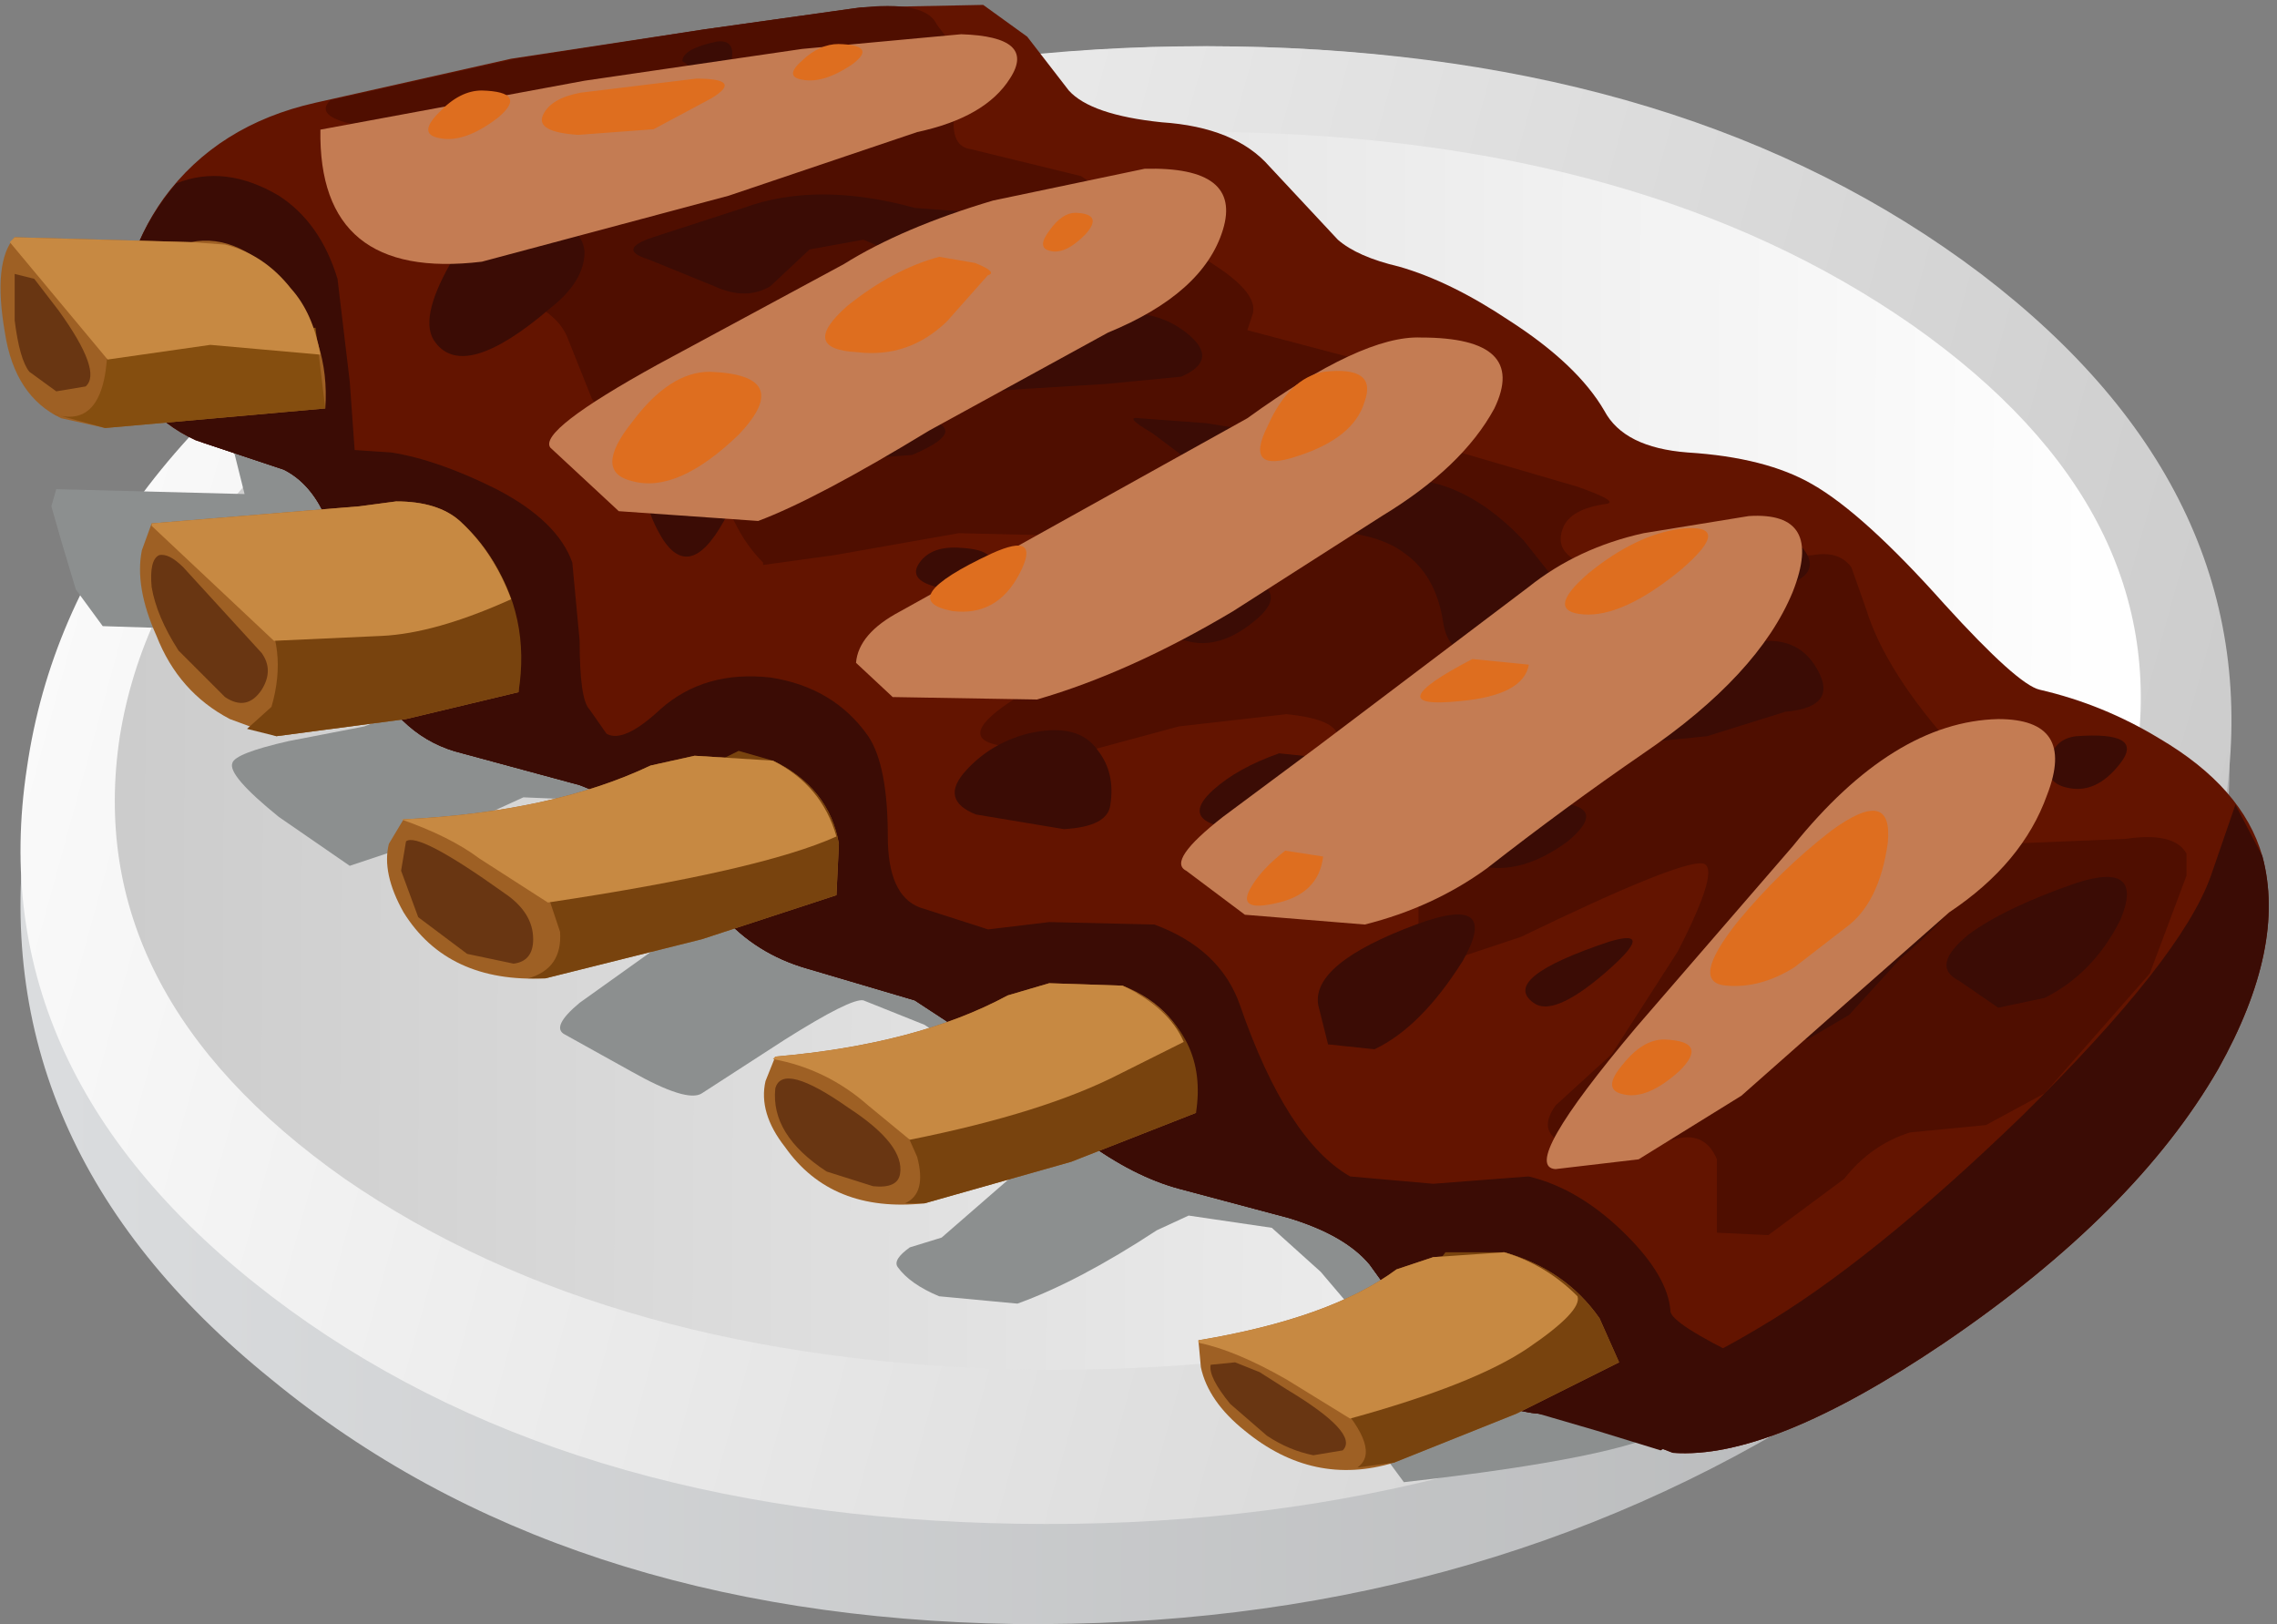 <?xml version="1.0" encoding="UTF-8" standalone="no"?>
<svg xmlns:xlink="http://www.w3.org/1999/xlink" height="33.2px" width="46.55px" xmlns="http://www.w3.org/2000/svg">
  <rect width="100%" height="100%" fill="#808080" stroke="none"/>
  <g transform="matrix(1.0, 0.0, 0.0, 1.0, 0.0, 0.0)">
    <use height="33.2" transform="matrix(1.0, 0.0, 0.0, 1.0, 0.4, 0.0)" width="46.0" xlink:href="#shape0"/>
    <use height="4.7" transform="matrix(1.0, 0.0, 0.0, 1.0, 6.55, 0.7)" width="14.25" xlink:href="#sprite0"/>
    <use height="7.4" transform="matrix(1.0, 0.0, 0.0, 1.0, 11.25, 3.45)" width="13.8" xlink:href="#sprite1"/>
    <use height="7.65" transform="matrix(1.0, 0.0, 0.0, 1.0, 17.5, 6.9)" width="13.2" xlink:href="#sprite2"/>
    <use height="8.5" transform="matrix(1.0, 0.0, 0.0, 1.0, 24.15, 10.55)" width="12.7" xlink:href="#sprite3"/>
    <use height="9.2" transform="matrix(1.0, 0.0, 0.0, 1.0, 31.6, 14.7)" width="10.4" xlink:href="#sprite4"/>
    <use height="1.0" transform="matrix(1.0, 0.0, 0.0, 1.0, 8.75, 1.85)" width="1.65" xlink:href="#sprite5"/>
    <use height="1.15" transform="matrix(1.0, 0.0, 0.0, 1.0, 11.1, 1.6)" width="3.7" xlink:href="#sprite6"/>
    <use height="0.75" transform="matrix(1.0, 0.0, 0.0, 1.0, 16.2, 0.9)" width="1.4" xlink:href="#sprite7"/>
    <use height="2.3" transform="matrix(1.0, 0.0, 0.0, 1.0, 12.5, 7.6)" width="3.05" xlink:href="#sprite8"/>
    <use height="1.95" transform="matrix(1.0, 0.0, 0.0, 1.0, 16.85, 5.25)" width="3.4" xlink:href="#sprite9"/>
    <use height="0.8" transform="matrix(1.0, 0.0, 0.0, 1.0, 21.3, 4.35)" width="1.05" xlink:href="#sprite10"/>
    <use height="1.35" transform="matrix(1.0, 0.0, 0.0, 1.0, 19.0, 11.15)" width="1.95" xlink:href="#sprite11"/>
    <use height="1.85" transform="matrix(1.0, 0.0, 0.0, 1.0, 25.75, 7.6)" width="2.2" xlink:href="#sprite12"/>
    <use height="1.75" transform="matrix(1.0, 0.0, 0.0, 1.0, 32.0, 10.8)" width="2.9" xlink:href="#sprite13"/>
    <use height="1.15" transform="matrix(1.0, 0.0, 0.0, 1.0, 29.05, 13.2)" width="2.2" xlink:href="#sprite14"/>
    <use height="1.5" transform="matrix(1.0, 0.0, 0.0, 1.0, 25.5, 17.05)" width="1.55" xlink:href="#sprite15"/>
    <use height="3.6" transform="matrix(1.0, 0.0, 0.0, 1.0, 34.95, 16.55)" width="3.65" xlink:href="#sprite16"/>
    <use height="1.15" transform="matrix(1.0, 0.0, 0.0, 1.0, 32.95, 21.25)" width="1.6" xlink:href="#sprite17"/>
    <use height="25.2" transform="matrix(1.0, 0.0, 0.0, 1.0, 0.0, 4.85)" width="33.1" xlink:href="#shape15"/>
  </g>
  <defs>
    <g id="shape0" transform="matrix(1.0, 0.0, 0.0, 1.0, -0.4, 0.0)">
      <path d="M40.45 5.9 Q46.4 10.7 45.45 17.4 44.55 24.05 37.3 28.7 30.05 33.3 20.75 33.2 11.45 33.05 5.55 28.2 -0.4 23.4 0.55 16.7 1.45 10.05 8.7 5.4 15.95 0.8 25.25 0.95 34.55 1.1 40.45 5.9" fill="url(#gradient0)" fill-rule="evenodd" stroke="none"/>
      <path d="M40.5 5.6 Q46.4 10.1 45.5 16.35 44.55 22.6 37.35 26.95 30.1 31.3 20.8 31.15 11.45 31.0 5.55 26.5 -0.4 21.95 0.55 15.7 1.45 9.45 8.7 5.1 15.95 0.8 25.25 0.95 34.55 1.1 40.5 5.6" fill="url(#gradient1)" fill-rule="evenodd" stroke="none"/>
      <path d="M39.1 6.65 Q44.5 10.45 43.65 15.65 42.85 20.9 36.2 24.5 29.6 28.1 21.05 28.0 12.5 27.85 7.05 24.1 1.65 20.3 2.45 15.05 3.3 9.8 9.95 6.2 16.6 2.6 25.1 2.7 33.65 2.85 39.1 6.65" fill="url(#gradient2)" fill-rule="evenodd" stroke="none"/>
      <path d="M21.75 10.3 L33.35 17.9 Q35.1 28.6 34.15 29.2 33.15 29.8 28.7 30.3 L28.0 29.35 27.85 27.0 27.0 26.0 26.0 25.1 24.3 24.85 23.65 25.15 Q22.05 26.2 20.8 26.65 L19.2 26.5 Q18.6 26.25 18.35 25.9 18.25 25.75 18.6 25.5 L19.25 25.3 21.55 23.3 20.1 21.75 18.9 20.95 17.65 20.45 Q17.4 20.4 16.05 21.25 L14.35 22.35 Q14.05 22.55 12.9 21.9 L11.55 21.15 Q11.25 21.0 11.85 20.5 L14.3 18.75 Q14.85 18.15 13.75 17.45 12.35 16.45 11.9 16.35 L10.7 16.3 8.95 17.1 7.15 17.7 5.7 16.7 Q4.65 15.85 4.75 15.6 4.8 15.4 5.9 15.15 L7.45 14.85 Q8.9 14.3 8.0 13.5 6.8 12.4 5.45 12.7 L3.65 12.85 2.1 12.8 1.55 12.05 1.25 11.05 1.05 10.35 1.15 10.0 5.0 10.1 4.8 9.3 4.35 8.25 4.05 6.65 21.75 10.3" fill="#8c8f8f" fill-rule="evenodd" stroke="none"/>
      <path d="M41.7 14.1 Q43.0 14.4 44.15 15.1 45.85 16.1 46.25 17.5 46.75 19.35 45.35 21.85 43.65 24.8 39.75 27.45 36.2 29.85 34.2 29.7 32.4 29.0 31.45 28.9 30.3 28.8 29.3 27.65 L28.0 25.85 Q27.5 25.25 26.35 24.9 L24.1 24.3 Q22.25 23.8 20.15 21.4 L18.7 20.45 16.5 19.8 Q15.45 19.5 14.75 18.7 L13.5 17.15 Q12.9 16.45 11.85 16.05 L9.45 15.4 Q8.2 15.1 7.55 13.75 L7.0 11.75 6.6 10.45 Q6.3 9.85 5.8 9.6 L4.0 9.0 Q2.7 8.4 2.55 7.1 2.35 5.45 3.35 4.05 4.45 2.55 6.45 2.1 L10.45 1.2 14.4 0.6 17.6 0.15 20.1 0.1 21.0 0.75 21.85 1.85 Q22.3 2.35 23.75 2.5 25.25 2.6 25.95 3.4 L27.35 4.9 Q27.75 5.25 28.6 5.45 29.65 5.75 30.85 6.55 32.25 7.45 32.8 8.4 33.2 9.15 34.5 9.25 36.1 9.35 37.05 9.9 38.1 10.5 39.75 12.35 41.25 14.0 41.7 14.1" fill="#631400" fill-rule="evenodd" stroke="none"/>
      <path d="M44.7 17.9 L43.95 19.9 41.8 22.35 40.6 23.0 39.05 23.15 Q38.25 23.4 37.7 24.1 L36.15 25.25 35.1 25.2 35.1 23.7 Q34.85 23.1 34.2 23.3 L32.4 23.5 Q31.3 23.3 31.8 22.6 L32.95 21.55 34.3 19.45 Q35.2 17.7 34.8 17.65 34.3 17.6 31.1 19.15 L29.45 19.7 Q29.0 19.75 29.0 19.2 L29.0 18.5 Q28.9 18.25 28.45 18.2 27.6 18.2 27.05 16.25 26.9 15.65 27.1 15.45 L27.35 15.05 Q27.3 14.7 26.3 14.6 L24.1 14.85 22.25 15.35 20.5 15.25 Q19.45 15.1 20.8 14.25 22.05 13.5 22.85 13.4 23.45 13.3 23.1 12.3 22.75 11.25 21.7 10.95 L19.6 10.9 17.05 11.35 15.6 11.55 15.6 11.5 Q14.9 10.8 14.65 9.55 14.55 8.9 14.05 8.75 L13.0 8.65 Q12.4 8.6 12.1 8.15 L11.6 6.9 Q11.4 6.4 10.65 6.1 L9.45 5.35 Q9.0 4.8 9.85 4.4 L11.45 3.6 Q12.0 3.1 11.25 2.95 L8.5 2.7 Q6.25 2.55 6.75 2.05 L10.55 1.2 14.4 0.6 17.25 0.2 Q18.9 -0.05 19.15 0.5 L19.8 1.35 Q20.4 1.55 20.05 1.8 19.5 2.15 19.5 2.4 19.45 3.0 19.85 3.05 L22.1 3.6 24.95 5.5 Q25.75 6.05 25.6 6.45 L25.5 6.75 28.15 7.45 Q29.2 7.7 29.2 8.3 L29.0 9.0 32.25 9.95 Q33.1 10.25 32.85 10.3 32.1 10.4 31.95 10.8 31.7 11.45 32.85 11.65 L34.7 11.55 35.9 11.4 37.05 11.35 Q37.6 11.25 37.85 11.6 L38.15 12.45 Q38.55 13.75 40.0 15.35 40.6 16.0 40.4 16.15 L39.85 16.6 Q39.75 17.05 41.0 17.25 L43.45 17.15 Q44.45 17.0 44.7 17.45 L44.7 17.9" fill="#4f0e00" fill-rule="evenodd" stroke="none"/>
      <path d="M46.25 17.5 Q46.75 19.35 45.35 21.85 43.65 24.8 39.75 27.45 36.2 29.85 34.2 29.7 32.4 29.0 31.45 28.9 30.3 28.8 29.3 27.65 L28.0 25.85 Q27.5 25.25 26.35 24.9 L24.1 24.3 Q22.25 23.8 20.15 21.4 L18.7 20.45 16.5 19.8 Q15.45 19.5 14.75 18.7 L13.5 17.15 Q12.9 16.45 11.85 16.05 L9.45 15.4 Q8.2 15.1 7.55 13.75 L7.0 11.75 6.6 10.45 Q6.3 9.85 5.8 9.6 L4.15 9.05 Q2.95 8.5 2.65 7.4 L3.25 6.1 Q3.95 5.65 5.1 5.2 L5.75 5.45 Q6.45 6.0 6.65 7.35 L6.8 9.35 Q6.85 9.9 7.65 10.65 8.35 11.35 8.7 11.15 L9.4 11.1 10.35 11.8 Q10.8 12.2 11.15 13.3 L11.65 14.9 Q11.9 15.3 13.25 16.0 15.25 17.1 16.15 17.4 16.8 17.8 17.35 19.05 17.5 19.35 18.4 19.6 L19.85 20.1 21.0 21.35 Q21.7 22.3 22.45 22.6 L23.9 22.7 24.85 22.5 25.65 23.1 27.35 24.25 Q28.4 24.75 29.2 25.6 L30.1 26.5 31.3 26.7 Q32.05 26.85 32.6 27.35 L33.55 28.15 Q34.1 28.25 35.95 27.15 38.25 25.8 41.35 22.8 44.6 19.6 45.2 17.9 L45.7 16.45 46.25 17.5" fill="#3b0c05" fill-rule="evenodd" stroke="none"/>
      <path d="M29.3 24.2 L31.25 24.05 Q32.3 24.3 33.25 25.25 34.1 26.1 34.15 26.8 34.15 27.05 35.7 27.8 36.55 28.2 33.95 29.65 L32.65 29.25 31.45 28.9 Q30.3 28.8 29.3 27.65 L28.0 25.85 Q27.5 25.25 26.35 24.9 L24.1 24.3 Q22.25 23.8 20.15 21.4 L18.7 20.45 16.5 19.8 Q15.45 19.5 14.75 18.7 L13.5 17.15 Q12.9 16.45 11.85 16.05 L9.45 15.4 Q8.2 15.1 7.55 13.75 L7.0 11.75 6.6 10.45 Q6.3 9.85 5.8 9.6 L4.0 9.0 Q2.7 8.4 2.55 7.1 2.3 5.3 3.6 3.75 4.6 3.35 5.7 4.0 6.55 4.55 6.9 5.7 L7.15 7.8 7.25 9.2 8.0 9.25 Q8.95 9.4 10.15 10.0 11.4 10.65 11.7 11.5 L11.85 13.1 Q11.85 14.3 12.05 14.5 L12.4 15.0 Q12.75 15.2 13.5 14.5 14.4 13.7 15.75 13.85 17.05 14.05 17.75 15.05 18.15 15.65 18.15 17.1 18.15 18.3 18.8 18.55 L20.2 19.0 21.45 18.85 23.6 18.9 Q24.95 19.4 25.35 20.55 26.3 23.3 27.6 24.05 L29.3 24.2" fill="#3b0c05" fill-rule="evenodd" stroke="none"/>
      <path d="M14.65 0.85 Q15.05 0.8 14.95 1.25 14.85 1.7 14.45 1.6 L13.95 1.25 Q13.95 1.0 14.65 0.85" fill="#3b0c05" fill-rule="evenodd" stroke="none"/>
      <path d="M16.7 1.25 Q17.7 1.45 16.85 2.0 15.95 2.65 15.5 2.3 15.15 2.05 15.8 1.6 16.4 1.15 16.7 1.25" fill="#3b0c05" fill-rule="evenodd" stroke="none"/>
      <path d="M21.1 4.75 Q21.6 5.1 20.85 5.25 L19.35 5.45 18.6 5.3 17.65 4.9 16.55 5.1 15.75 5.85 Q15.25 6.15 14.6 5.85 L13.25 5.3 Q12.6 5.1 13.35 4.85 L15.2 4.25 Q16.7 3.7 18.7 4.25 L20.0 4.35 Q20.6 4.4 21.1 4.75" fill="#3b0c05" fill-rule="evenodd" stroke="none"/>
      <path d="M22.5 6.45 Q23.55 6.25 24.25 6.8 24.95 7.35 24.15 7.7 L22.6 7.85 20.95 7.95 19.6 8.05 Q19.2 7.9 18.7 7.35 18.35 6.95 19.85 6.75 L22.5 6.45" fill="#3b0c05" fill-rule="evenodd" stroke="none"/>
      <path d="M24.65 8.65 L27.15 9.05 29.2 9.85 Q30.2 10.05 31.15 11.05 L32.3 12.5 Q32.7 13.0 31.9 13.2 L30.2 13.35 Q29.6 13.4 29.5 12.7 29.35 11.75 28.7 11.3 28.1 10.85 26.85 10.85 25.7 10.85 25.15 10.35 L24.35 9.45 23.55 8.85 Q22.95 8.5 23.3 8.55 L24.65 8.65" fill="#3b0c05" fill-rule="evenodd" stroke="none"/>
      <path d="M18.55 8.5 Q20.05 8.7 18.65 9.3 L16.65 9.45 Q16.15 9.05 16.85 8.7 L18.55 8.5" fill="#3b0c05" fill-rule="evenodd" stroke="none"/>
      <path d="M25.35 11.75 Q26.4 12.05 25.7 12.65 24.95 13.3 24.25 13.1 23.6 12.95 24.2 12.3 24.8 11.6 25.35 11.75" fill="#3b0c05" fill-rule="evenodd" stroke="none"/>
      <path d="M19.65 11.2 Q20.5 11.25 20.15 11.7 19.8 12.15 19.15 12.0 18.55 11.85 18.8 11.5 19.05 11.15 19.65 11.2" fill="#3b0c05" fill-rule="evenodd" stroke="none"/>
      <path d="M35.15 13.35 Q36.55 12.75 37.1 13.6 37.65 14.45 36.5 14.55 L34.9 15.05 33.4 15.2 Q32.65 15.0 33.45 14.35 34.05 13.85 35.15 13.35" fill="#3b0c05" fill-rule="evenodd" stroke="none"/>
      <path d="M35.0 11.15 L36.85 11.2 Q37.3 11.75 36.4 12.0 L35.45 12.35 34.15 12.5 Q33.15 12.55 33.65 12.0 34.1 11.5 35.0 11.15" fill="#3b0c05" fill-rule="evenodd" stroke="none"/>
      <path d="M31.7 16.4 Q32.95 16.45 32.05 17.2 31.1 17.9 30.25 17.7 29.45 17.5 30.1 16.9 30.8 16.35 31.7 16.4" fill="#3b0c05" fill-rule="evenodd" stroke="none"/>
      <path d="M38.85 19.6 L37.8 20.75 36.95 21.25 36.25 21.1 36.1 20.3 Q36.05 20.0 36.6 19.45 L37.5 18.3 38.2 17.25 Q38.6 16.85 39.45 16.65 41.2 16.25 40.6 17.55 40.1 18.55 38.85 19.6" fill="#3b0c05" fill-rule="evenodd" stroke="none"/>
      <path d="M42.45 18.05 Q43.85 17.6 43.35 18.8 42.8 19.9 41.8 20.4 L40.85 20.6 40.05 20.05 Q39.45 19.75 40.25 19.1 41.0 18.55 42.45 18.05" fill="#3b0c05" fill-rule="evenodd" stroke="none"/>
      <path d="M32.9 19.25 Q33.9 18.95 32.8 19.9 31.75 20.8 31.35 20.5 30.65 20.0 32.9 19.25" fill="#3b0c05" fill-rule="evenodd" stroke="none"/>
      <path d="M42.45 15.05 Q43.85 14.95 43.35 15.6 42.85 16.25 42.25 16.1 41.8 16.0 41.9 15.55 42.0 15.1 42.45 15.05" fill="#3b0c05" fill-rule="evenodd" stroke="none"/>
      <path d="M26.15 15.4 L27.1 15.5 27.0 16.35 Q26.9 16.85 26.1 17.0 L24.8 16.85 Q24.25 16.65 24.8 16.15 25.3 15.7 26.15 15.4" fill="#3b0c05" fill-rule="evenodd" stroke="none"/>
      <path d="M21.0 15.0 Q22.05 14.75 22.45 15.35 22.8 15.8 22.7 16.45 22.65 16.9 21.75 16.95 L19.95 16.65 Q19.2 16.35 19.75 15.75 20.25 15.2 21.0 15.0" fill="#3b0c05" fill-rule="evenodd" stroke="none"/>
      <path d="M28.95 18.9 Q30.7 18.25 29.9 19.65 29.05 21.0 28.1 21.45 L27.15 21.35 26.95 20.55 Q26.8 19.7 28.95 18.9" fill="#3b0c05" fill-rule="evenodd" stroke="none"/>
      <path d="M14.75 9.3 Q15.65 9.2 14.8 10.65 14.05 12.0 13.45 10.85 12.9 9.8 13.6 9.45 L14.75 9.3" fill="#3b0c05" fill-rule="evenodd" stroke="none"/>
      <path d="M10.5 4.35 Q11.9 4.45 11.95 5.15 11.95 5.75 11.25 6.3 9.5 7.8 8.9 7.0 8.55 6.55 9.2 5.4 9.9 4.3 10.5 4.35" fill="#3b0c05" fill-rule="evenodd" stroke="none"/>
    </g>
    <linearGradient gradientTransform="matrix(0.028, -2.0E-4, 2.0E-4, -0.047, 23.0, 17.05)" gradientUnits="userSpaceOnUse" id="gradient0" spreadMethod="pad" x1="-819.2" x2="819.2">
      <stop offset="0.024" stop-color="#dadcde"/>
      <stop offset="1.0" stop-color="#b3b4b5"/>
    </linearGradient>
    <linearGradient gradientTransform="matrix(-0.029, -0.007, -0.014, 0.051, 20.8, 15.05)" gradientUnits="userSpaceOnUse" id="gradient1" spreadMethod="pad" x1="-819.2" x2="819.2">
      <stop offset="0.0" stop-color="#cccccc"/>
      <stop offset="1.0" stop-color="#ffffff"/>
    </linearGradient>
    <linearGradient gradientTransform="matrix(0.025, -2.0E-4, 2.0E-4, -0.04, 23.05, 15.35)" gradientUnits="userSpaceOnUse" id="gradient2" spreadMethod="pad" x1="-819.2" x2="819.2">
      <stop offset="0.0" stop-color="#cccccc"/>
      <stop offset="1.0" stop-color="#ffffff"/>
    </linearGradient>
    <g id="sprite0" transform="matrix(1.0, 0.0, 0.0, 1.0, -0.1, 0.0)">
      <use height="4.7" transform="matrix(1.0, 0.0, 0.0, 1.0, 0.1, 0.0)" width="14.25" xlink:href="#shape1"/>
    </g>
    <g id="shape1" transform="matrix(1.0, 0.0, 0.0, 1.0, -0.1, 0.0)">
      <path d="M13.2 0.0 Q14.75 0.05 14.2 0.9 13.7 1.7 12.3 2.0 L8.45 3.3 3.4 4.65 Q0.05 5.05 0.1 1.95 L5.5 0.95 9.95 0.3 13.2 0.0" fill="#c47c53" fill-rule="evenodd" stroke="none"/>
    </g>
    <g id="sprite1" transform="matrix(1.0, 0.0, 0.0, 1.0, -0.05, 0.0)">
      <use height="7.4" transform="matrix(1.0, 0.0, 0.0, 1.0, 0.05, 0.0)" width="13.8" xlink:href="#shape2"/>
    </g>
    <g id="shape2" transform="matrix(1.0, 0.0, 0.0, 1.0, -0.05, 0.0)">
      <path d="M13.8 1.25 Q13.4 2.55 11.45 3.35 L7.8 5.35 Q5.5 6.75 4.3 7.2 L1.45 7.0 0.05 5.7 Q-0.2 5.35 2.25 4.0 L6.05 1.95 Q7.25 1.2 9.1 0.65 L12.2 0.0 Q14.2 -0.05 13.8 1.25" fill="#c47c53" fill-rule="evenodd" stroke="none"/>
    </g>
    <g id="sprite2" transform="matrix(1.0, 0.0, 0.0, 1.0, 0.0, 0.0)">
      <use height="7.65" transform="matrix(1.0, 0.0, 0.0, 1.0, 0.0, 0.0)" width="13.2" xlink:href="#shape3"/>
    </g>
    <g id="shape3" transform="matrix(1.0, 0.0, 0.0, 1.0, 0.0, 0.0)">
      <path d="M11.55 0.0 Q13.75 0.0 13.05 1.45 12.4 2.65 10.75 3.65 L7.7 5.6 Q5.6 6.85 3.7 7.4 L0.75 7.35 0.0 6.65 Q0.05 6.05 0.9 5.6 L8.0 1.65 Q10.35 -0.05 11.55 0.0" fill="#c47c53" fill-rule="evenodd" stroke="none"/>
    </g>
    <g id="sprite3" transform="matrix(1.0, 0.0, 0.0, 1.0, -0.05, 0.0)">
      <use height="8.5" transform="matrix(1.0, 0.0, 0.0, 1.0, 0.05, 0.0)" width="12.7" xlink:href="#shape4"/>
    </g>
    <g id="shape4" transform="matrix(1.0, 0.0, 0.0, 1.0, -0.05, 0.0)">
      <path d="M9.5 4.85 Q7.9 5.95 6.3 7.2 5.2 8.0 3.8 8.35 L1.35 8.15 0.15 7.25 Q-0.25 7.05 0.9 6.15 L2.85 4.7 7.15 1.45 Q8.15 0.65 9.5 0.35 L11.65 0.0 Q13.2 -0.1 12.55 1.55 11.85 3.25 9.5 4.85" fill="#c47c53" fill-rule="evenodd" stroke="none"/>
    </g>
    <g id="sprite4" transform="matrix(1.0, 0.0, 0.0, 1.0, 0.0, 0.0)">
      <use height="9.2" transform="matrix(1.0, 0.0, 0.0, 1.0, 0.0, 0.0)" width="10.4" xlink:href="#shape5"/>
    </g>
    <g id="shape5" transform="matrix(1.0, 0.0, 0.0, 1.0, 0.0, 0.0)">
      <path d="M8.25 3.95 L6.15 5.8 4.0 7.7 1.9 9.0 0.2 9.2 Q-0.55 9.15 1.85 6.3 L5.05 2.6 Q7.1 0.05 9.25 0.0 10.85 0.0 10.25 1.55 9.75 2.95 8.25 3.95" fill="#c47c53" fill-rule="evenodd" stroke="none"/>
    </g>
    <g id="sprite5" transform="matrix(1.0, 0.0, 0.0, 1.0, 0.0, 0.0)">
      <use height="1.8" transform="matrix(0.6, 0.0, 0.0, 0.556, -0.01, 0.0)" width="2.8" xlink:href="#shape6"/>
    </g>
    <g id="shape6" transform="matrix(1.0, 0.0, 0.0, 1.0, 0.1, 0.0)">
      <path d="M1.75 0.0 Q3.35 0.05 2.3 1.0 1.15 1.95 0.3 1.75 -0.45 1.6 0.3 0.8 1.0 0.0 1.75 0.0" fill="#de6e1f" fill-rule="evenodd" stroke="none"/>
    </g>
    <g id="sprite6" transform="matrix(1.0, 0.0, 0.0, 1.0, 0.0, 0.0)">
      <use height="1.0" transform="matrix(1.028, 0.0, 0.0, 1.15, 0.0, 0.007)" width="3.6" xlink:href="#shape7"/>
    </g>
    <g id="shape7" transform="matrix(1.0, 0.0, 0.0, 1.0, 0.0, -0.05)">
      <path d="M0.75 0.3 L3.05 0.05 Q4.0 0.05 3.35 0.4 L2.2 0.95 0.7 1.05 Q-0.15 1.0 0.0 0.7 0.15 0.4 0.75 0.3" fill="#de6e1f" fill-rule="evenodd" stroke="none"/>
    </g>
    <g id="sprite7" transform="matrix(1.0, 0.0, 0.0, 1.0, 0.05, 0.0)">
      <use height="1.8" transform="matrix(0.509, 0.0, 0.0, 0.417, -0.051, 0.0)" width="2.8" xlink:href="#shape6"/>
    </g>
    <g id="sprite8" transform="matrix(1.0, 0.0, 0.0, 1.0, 0.05, 0.0)">
      <use height="1.8" transform="matrix(1.091, 0.0, 0.0, 1.278, -0.059, 0.0)" width="2.8" xlink:href="#shape6"/>
    </g>
    <g id="sprite9" transform="matrix(1.0, 0.0, 0.0, 1.0, 0.0, 0.0)">
      <use height="1.55" transform="matrix(1.046, 0.0, 0.0, 1.258, -0.002, 0.0)" width="3.25" xlink:href="#shape8"/>
    </g>
    <g id="shape8" transform="matrix(1.0, 0.0, 0.0, 1.0, 0.05, 0.0)">
      <path d="M2.9 0.1 Q3.35 0.25 3.15 0.3 L2.35 1.05 Q1.6 1.65 0.6 1.55 -0.55 1.5 0.4 0.8 1.3 0.2 2.2 0.0 L2.9 0.1" fill="#de6e1f" fill-rule="evenodd" stroke="none"/>
    </g>
    <g id="sprite10" transform="matrix(1.0, 0.0, 0.0, 1.0, 0.0, 0.0)">
      <use height="1.8" transform="matrix(0.364, 0.0, 0.0, 0.444, 0.014, 0.0)" width="2.8" xlink:href="#shape6"/>
    </g>
    <g id="sprite11" transform="matrix(1.0, 0.0, 0.0, 1.0, 0.05, 0.0)">
      <use height="1.15" transform="matrix(1.147, 0.0, 0.0, 1.174, -0.043, -0.009)" width="1.7" xlink:href="#shape9"/>
    </g>
    <g id="shape9" transform="matrix(1.0, 0.0, 0.0, 1.0, -0.05, 0.05)">
      <path d="M1.65 0.45 Q1.25 1.2 0.45 1.1 -0.6 0.9 1.15 0.1 2.05 -0.3 1.65 0.45" fill="#de6e1f" fill-rule="evenodd" stroke="none"/>
    </g>
    <g id="sprite12" transform="matrix(1.0, 0.0, 0.0, 1.0, 0.0, 0.0)">
      <use height="1.5" transform="matrix(1.1, 0.0, 0.0, 1.233, 0.0, 0.0)" width="2.0" xlink:href="#shape10"/>
    </g>
    <g id="shape10" transform="matrix(1.0, 0.0, 0.0, 1.0, 0.0, 0.0)">
      <path d="M1.95 0.5 Q1.75 1.1 0.7 1.4 -0.3 1.7 0.15 0.9 0.55 0.1 1.2 0.0 2.2 -0.1 1.95 0.5" fill="#de6e1f" fill-rule="evenodd" stroke="none"/>
    </g>
    <g id="sprite13" transform="matrix(1.0, 0.0, 0.0, 1.0, 0.0, 0.0)">
      <use height="1.45" transform="matrix(1.073, 0.0, 0.0, 1.207, -0.004, 0.01)" width="2.7" xlink:href="#shape11"/>
    </g>
    <g id="shape11" transform="matrix(1.0, 0.0, 0.0, 1.0, 0.05, -0.05)">
      <path d="M2.15 0.05 Q3.2 -0.05 2.15 0.75 1.05 1.55 0.3 1.5 -0.45 1.45 0.4 0.8 1.3 0.15 2.15 0.05" fill="#de6e1f" fill-rule="evenodd" stroke="none"/>
    </g>
    <g id="sprite14" transform="matrix(1.0, 0.0, 0.0, 1.0, 0.0, 0.0)">
      <use height="1.0" transform="matrix(1.1, 0.0, 0.0, 1.15, 0.005, -0.015)" width="2.0" xlink:href="#shape12"/>
    </g>
    <g id="shape12" transform="matrix(1.0, 0.0, 0.0, 1.0, -0.05, 0.1)">
      <path d="M2.05 0.25 Q1.95 0.8 0.75 0.9 -0.8 1.05 1.0 0.15 L2.05 0.25" fill="#de6e1f" fill-rule="evenodd" stroke="none"/>
    </g>
    <g id="sprite15" transform="matrix(1.0, 0.0, 0.0, 1.0, -0.05, 0.0)">
      <use height="1.25" transform="matrix(0.62, 0.0, 0.0, 1.2, 0.05, -0.02)" width="2.5" xlink:href="#shape13"/>
    </g>
    <g id="shape13" transform="matrix(1.0, 0.0, 0.0, 1.0, 0.0, 0.1)">
      <path d="M2.5 0.3 Q2.35 0.95 0.9 1.1 -0.4 1.25 0.15 0.8 0.5 0.5 1.25 0.2 L2.5 0.3" fill="#de6e1f" fill-rule="evenodd" stroke="none"/>
    </g>
    <g id="sprite16" transform="matrix(1.0, 0.0, 0.0, 1.0, 0.0, 0.0)">
      <use height="2.9" transform="matrix(1.159, 0.0, 0.0, 1.241, -0.008, 0.0)" width="3.15" xlink:href="#shape14"/>
    </g>
    <g id="shape14" transform="matrix(1.0, 0.0, 0.0, 1.0, 0.05, 0.0)">
      <path d="M2.1 0.35 Q3.2 -0.4 3.1 0.55 2.95 1.55 2.35 1.95 L1.45 2.6 Q0.85 2.95 0.25 2.9 -0.4 2.85 0.45 1.85 1.2 1.0 2.1 0.35" fill="#de6e1f" fill-rule="evenodd" stroke="none"/>
    </g>
    <g id="sprite17" transform="matrix(1.0, 0.0, 0.0, 1.0, 0.05, 0.0)">
      <use height="1.8" transform="matrix(0.582, 0.0, 0.0, 0.639, -0.058, 0.0)" width="2.8" xlink:href="#shape6"/>
    </g>
    <g id="shape15" transform="matrix(1.0, 0.0, 0.0, 1.0, 0.0, -4.85)">
      <path d="M3.9 4.95 Q4.9 4.75 5.85 5.85 6.75 6.95 6.65 8.35 L2.15 8.75 1.25 8.55 Q0.3 8.1 0.1 6.8 -0.15 5.35 0.3 4.85 L3.9 4.95" fill="#9e6024" fill-rule="evenodd" stroke="none"/>
      <path d="M6.45 6.7 L6.65 8.35 2.15 8.75 1.05 8.45 Q2.2 8.85 2.2 6.95 L6.45 6.7" fill="#854e0f" fill-rule="evenodd" stroke="none"/>
      <path d="M3.9 4.95 L4.6 5.0 Q5.4 5.2 5.95 5.9 6.4 6.4 6.55 7.25 L4.3 7.05 2.2 7.35 0.2 4.95 0.3 4.85 3.9 4.95" fill="#c78942" fill-rule="evenodd" stroke="none"/>
      <path d="M0.3 5.6 L0.7 5.7 1.2 6.35 Q2.1 7.6 1.75 7.9 L1.15 8.0 0.6 7.6 Q0.4 7.35 0.3 6.55 L0.3 5.6" fill="#693612" fill-rule="evenodd" stroke="none"/>
      <path d="M7.35 10.35 L8.1 10.25 Q8.95 10.25 9.4 10.65 10.35 11.5 10.6 12.9 L10.6 14.15 8.3 14.7 5.65 15.05 4.7 14.7 Q3.65 14.15 3.2 13.0 2.75 12.0 2.9 11.25 L3.1 10.7 7.35 10.35" fill="#9e6024" fill-rule="evenodd" stroke="none"/>
      <path d="M10.6 14.15 L8.3 14.7 5.65 15.05 5.05 14.9 5.55 14.45 Q5.9 13.25 5.3 12.3 L10.0 11.35 Q10.85 12.6 10.6 14.15" fill="#78430e" fill-rule="evenodd" stroke="none"/>
      <path d="M3.1 10.75 L3.1 10.7 7.35 10.35 8.1 10.25 Q8.95 10.25 9.4 10.65 10.1 11.3 10.45 12.25 8.9 12.95 7.8 13.0 L5.6 13.1 3.1 10.75" fill="#c78942" fill-rule="evenodd" stroke="none"/>
      <path d="M5.35 13.35 Q5.6 13.7 5.35 14.1 5.05 14.55 4.6 14.25 L3.65 13.3 Q3.2 12.6 3.1 12.0 3.05 11.45 3.25 11.35 3.45 11.3 3.75 11.6 L5.35 13.35" fill="#693612" fill-rule="evenodd" stroke="none"/>
      <path d="M8.25 16.75 Q11.3 16.6 13.3 15.65 L14.2 15.45 15.8 15.55 Q16.95 16.1 17.15 17.25 L17.1 18.3 14.35 19.2 11.15 20.0 Q9.15 20.1 8.25 18.65 7.8 17.85 7.95 17.25 L8.25 16.75" fill="#9e6024" fill-rule="evenodd" stroke="none"/>
      <path d="M17.15 17.25 L17.1 18.3 14.35 19.2 11.15 20.0 10.8 20.0 Q11.5 19.8 11.45 19.05 L11.15 18.15 10.95 17.4 15.1 15.35 15.8 15.55 Q16.95 16.1 17.15 17.25" fill="#78430e" fill-rule="evenodd" stroke="none"/>
      <path d="M8.25 16.75 Q11.3 16.6 13.3 15.65 L14.2 15.45 15.8 15.55 Q16.8 16.05 17.1 17.1 15.55 17.8 11.2 18.45 L9.8 17.55 Q9.2 17.1 8.2 16.75 L8.25 16.75" fill="#c78942" fill-rule="evenodd" stroke="none"/>
      <path d="M21.45 20.1 L22.95 20.15 Q24.1 20.6 24.4 21.75 L24.45 22.75 21.9 23.75 18.9 24.6 Q17.0 24.8 16.05 23.45 15.5 22.75 15.65 22.1 L15.85 21.6 Q18.75 21.35 20.6 20.35 L21.45 20.1" fill="#9e6024" fill-rule="evenodd" stroke="none"/>
      <path d="M23.25 20.3 Q24.7 21.15 24.45 22.75 L21.9 23.75 18.9 24.6 18.5 24.6 Q18.95 24.4 18.75 23.65 L18.35 22.75 23.25 20.3" fill="#78430e" fill-rule="evenodd" stroke="none"/>
      <path d="M20.6 20.35 L21.45 20.1 22.95 20.15 Q23.9 20.6 24.2 21.3 L22.9 21.95 Q21.35 22.75 18.6 23.3 L17.75 22.6 Q16.9 21.85 15.8 21.65 L15.85 21.6 Q18.75 21.35 20.6 20.35" fill="#c78942" fill-rule="evenodd" stroke="none"/>
      <path d="M31.0 28.9 L28.5 29.9 Q26.85 30.4 25.45 29.25 24.7 28.65 24.55 27.95 L24.5 27.4 Q27.2 26.95 28.55 25.95 L29.3 25.7 30.75 25.6 Q32.0 25.95 32.7 26.95 L33.1 27.85 31.0 28.9" fill="#9e6024" fill-rule="evenodd" stroke="none"/>
      <path d="M33.1 27.85 L31.0 28.9 28.5 29.9 27.75 30.0 Q28.25 29.65 27.3 28.6 L29.55 25.6 30.75 25.6 Q32.0 25.95 32.7 26.95 L33.1 27.85" fill="#78430e" fill-rule="evenodd" stroke="none"/>
      <path d="M30.75 25.6 Q31.6 25.85 32.25 26.5 32.35 26.8 31.25 27.55 30.15 28.3 27.6 29.0 L26.3 28.2 Q25.25 27.6 24.5 27.45 L24.5 27.4 Q27.2 26.95 28.55 25.95 L29.3 25.7 30.75 25.6" fill="#c78942" fill-rule="evenodd" stroke="none"/>
      <path d="M8.3 17.2 Q8.55 17.0 10.3 18.25 10.9 18.65 10.9 19.2 10.9 19.65 10.5 19.7 L9.55 19.5 8.55 18.75 8.2 17.8 8.3 17.2" fill="#693612" fill-rule="evenodd" stroke="none"/>
      <path d="M17.35 22.65 Q18.5 23.4 18.4 24.0 18.35 24.3 17.85 24.25 L16.9 23.95 Q15.75 23.2 15.85 22.25 16.0 21.7 17.35 22.65" fill="#693612" fill-rule="evenodd" stroke="none"/>
      <path d="M26.3 28.4 Q27.8 29.3 27.45 29.65 L26.85 29.75 Q26.35 29.65 25.9 29.35 L25.15 28.7 Q24.7 28.15 24.75 27.9 L25.25 27.85 25.75 28.05 26.3 28.4" fill="#693612" fill-rule="evenodd" stroke="none"/>
    </g>
  </defs>
</svg>
